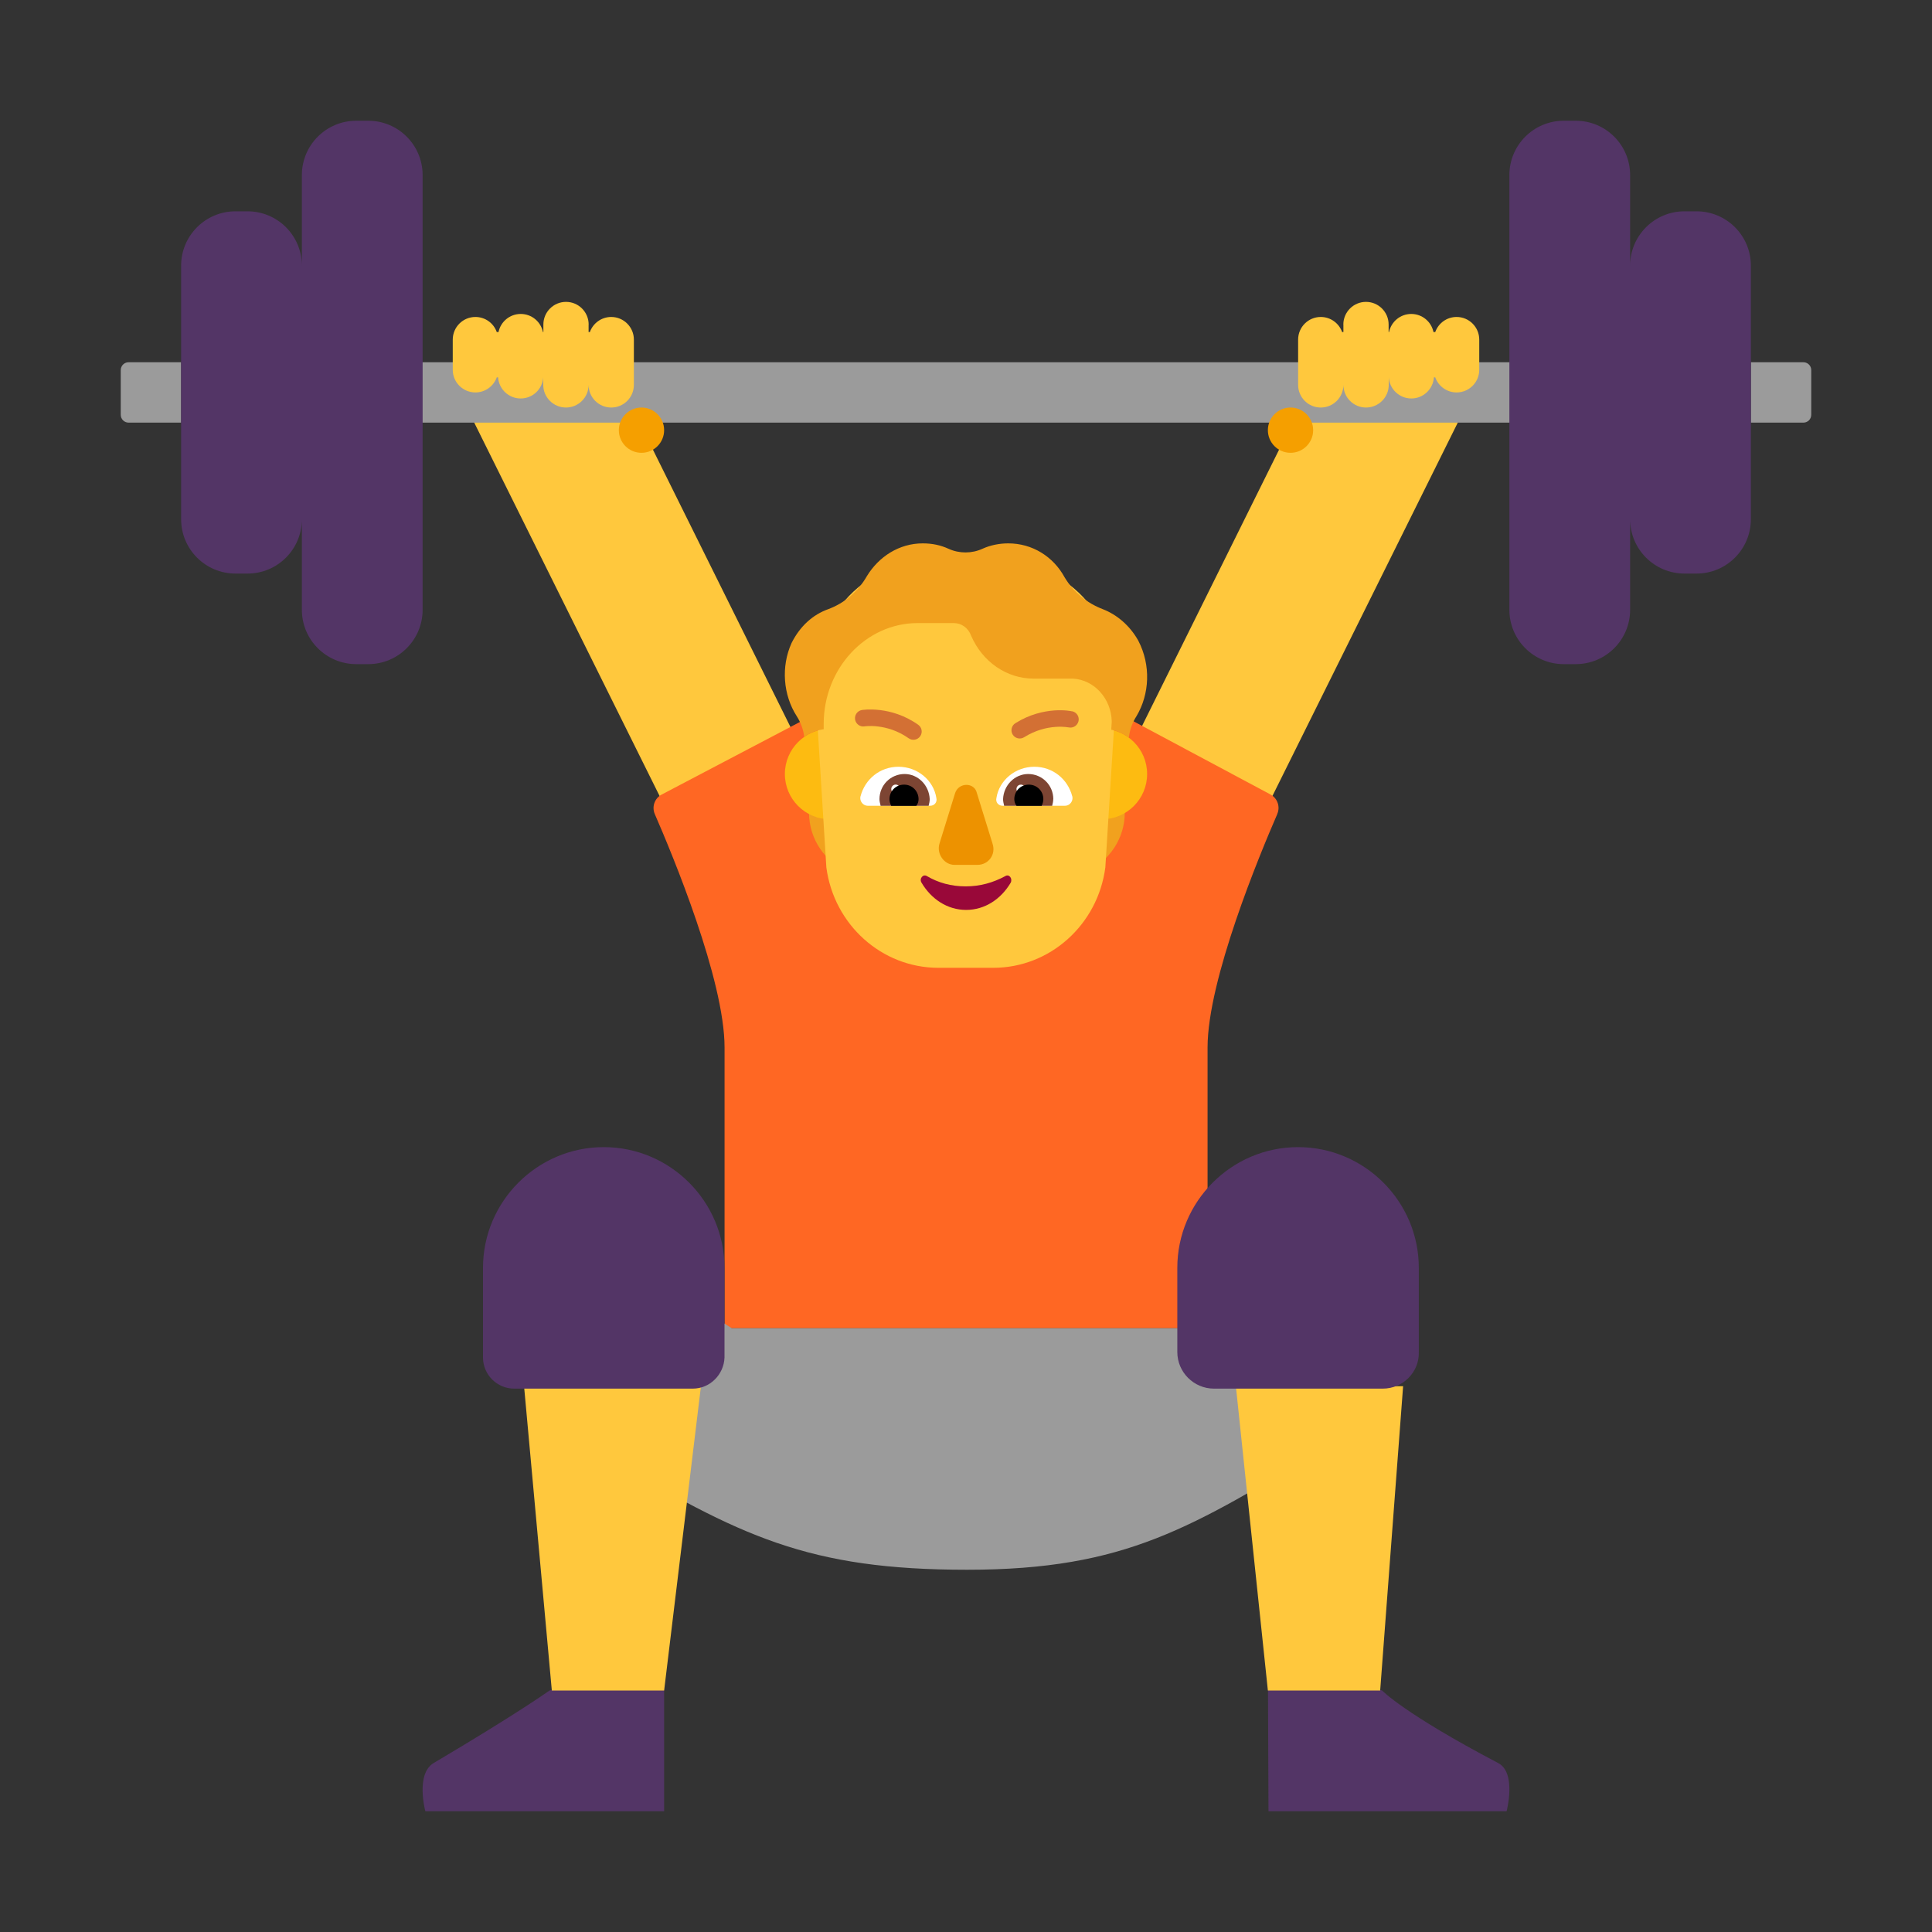 <?xml version="1.0" encoding="UTF-8"?><svg id="a" xmlns="http://www.w3.org/2000/svg" viewBox="0 0 32 32"><rect x="0" y="0" width="32" height="32" fill="#333333" stroke="none"/><path d="M11,30v-2.5l-1.898.5s-.53.38-1.917,1.2c-.307.18-.14.8-.14.8h3.954Z" fill="#533566"/><path d="M21.01,30l-.01-2.5,1.892.5s.359.38,1.92,1.2c.312.16.142.8.142.8h-3.944Z" fill="#533566"/><path d="M14.5,14.878l-2.177,1.122L7.861,7.013c-.254-.516-.059-.665.439-.924l.244-.06c-.488.248,2.314,1.509,1.552-.03l4.403,8.878Z" fill="#ffc83d"/><path d="M17.5,14.878l2.177,1.122,4.462-8.987c.254-.516.059-.665-.439-.924l-.244-.06c.488.248-2.314,1.509-1.552-.03l-4.403,8.878Z" fill="#ffc83d"/><path d="M21.155,13.483c.053-.121.004-.262-.112-.324l-2.543-1.359-.5,2.2.04.07c-.59-.37-1.29-.6-2.04-.6-.74,0-1.43.22-2.02.59l.03-.06-.46-2.2-2.59,1.36c-.118.062-.167.203-.114.325.292.67,1.155,2.744,1.155,3.865v4.65h8v-4.65c0-1.122.864-3.198,1.155-3.867Z" fill="#ff6723"/><path d="M13.4,13c.13.09.28.15.45.15l.05.72c.03.21.08.4.17.58-.4-.16-.67-.55-.67-.99v-.46Z" fill="#f1a11e"/><path d="M18,14.43c.08-.17.13-.36.16-.56l.05-.72c.15-.01.3-.06.42-.15v.46c0,.42-.25.8-.63.97Z" fill="#f1a11e"/><path d="M14.5,12.82c0,.414-.336.75-.75.75s-.75-.336-.75-.75.336-.75.75-.75.75.336.75.75Z" fill="#fdbb11"/><path d="M19,12.82c0,.414-.336.75-.75.75s-.75-.336-.75-.75.336-.75.75-.75.75.336.75.75Z" fill="#fdbb11"/><path d="M16.53,9.28h-1.064c-1.189,0-2.088,1.019-1.953,2.286l.174,2.801c.126.95.918,1.663,1.856,1.663h.909c.938,0,1.731-.713,1.856-1.663l.174-2.801c.155-1.217-.764-2.286-1.953-2.286Z" fill="#ffc83d"/><path d="M15.993,14.681c-.24,0-.453-.06-.64-.17-.062-.04-.133.04-.089.11.16.27.427.45.738.45s.578-.18.738-.45c.036-.07-.027-.15-.089-.11-.205.11-.418.17-.658.17Z" fill="#990839"/><path d="M15.82,13.135l-.26.84c-.05.17.08.35.25.35h.38c.18,0,.31-.17.25-.35l-.26-.84c-.04-.18-.3-.18-.36,0Z" fill="#ed9200"/><path d="M14.253,13.19c.074-.286.323-.49.628-.49.314,0,.582.222.628.517.018.074-.037.129-.102.129h-1.035c-.074,0-.139-.074-.12-.157Z" fill="#fff"/><path d="M17.76,13.19c-.074-.286-.323-.49-.628-.49-.314,0-.582.222-.628.517-.018.074.037.129.102.129h1.035c.074,0,.139-.074.12-.157Z" fill="#fff"/><path d="M14.567,13.236c0-.231.185-.416.416-.416.222,0,.406.185.416.416,0,.037-.009.074-.018.111h-.795c-.009-.037-.019-.074-.019-.111Z" fill="#7d4533"/><path d="M17.446,13.236c0-.231-.185-.416-.416-.416-.222,0-.407.185-.416.416,0,.037.009.074.018.111h.795c.009-.037.018-.074.018-.111Z" fill="#7d4533"/><path d="M14.908,13.069c0,.04-.033.073-.073.073s-.073-.033-.073-.073.033-.074.073-.074.073.033.073.074Z" fill="#fff"/><path d="M16.983,13.069c0,.041-.033.074-.074.074s-.073-.033-.073-.074.033-.073.073-.073.074.033.074.073Z" fill="#fff"/><path d="M14.974,12.996c.139,0,.24.111.24.24,0,.037-.009.074-.037.111h-.416c-.019-.037-.028-.074-.028-.111,0-.139.111-.24.24-.24Z"/><path d="M17.04,12.996c-.139,0-.24.111-.24.24,0,.037.009.074.037.111h.416c.018-.037.028-.074.028-.111,0-.139-.111-.24-.24-.24Z"/><path d="M14.322,12.03h.001s.01-.001.01-.001c.009-.001.025-.002.044-.003.039-.002.097-.002.167.007.139.017.324.066.506.195.062.044.147.029.191-.033.044-.062.029-.147-.033-.191-.228-.161-.458-.222-.632-.243-.087-.01-.16-.011-.212-.009-.026.001-.047.003-.062.005-.007,0-.014.002-.018.002h-.005s-.002.001-.002.001h-.001c-.075.013-.125.083-.113.158.013.075.083.125.158.113Z" fill="#d37034"/><path d="M17.864,11.944c.016-.074-.031-.147-.105-.163h-.001s-.002,0-.002,0h-.005s-.01-.003-.018-.004c-.015-.002-.035-.005-.061-.008-.052-.005-.124-.008-.211-.002-.173.013-.406.062-.644.212-.064.04-.083.125-.043.189.04.064.125.083.189.043.192-.121.379-.161.518-.171.07-.005.127-.003.165.001l.055.007c.074.016.146-.031.163-.105Z" fill="#d37034"/><path d="M23.05,20l-3.12,2h-7.81l-3.12-2,.45,3.17.55.93c2.26,1.35,3.39,1.9,6.02,1.9s3.72-.7,5.98-2.06l.5-.93.55-3.01Z" fill="#9b9b9b"/><path d="M9.14,28l-.46-5.04h2.93l-.61,5.04h-1.86Z" fill="#ffc83d"/><path d="M21,28l-.53-5.04h2.77l-.38,5.04h-1.86Z" fill="#ffc83d"/><path d="M18.853,10.61c-.14-.25-.354-.43-.587-.52-.261-.1-.485-.28-.634-.53-.186-.34-.531-.56-.932-.56-.149,0-.298.03-.429.09-.177.08-.382.08-.559,0-.13-.06-.27-.09-.429-.09-.391,0-.727.22-.923.54-.149.26-.373.45-.643.55-.252.09-.466.28-.606.56-.177.39-.14.86.084,1.21.068.105.111.224.126.345.094-.066.203-.11.322-.127v-.088c0-.92.699-1.67,1.556-1.67h.597c.13,0,.242.08.289.21.186.43.587.71,1.034.71h.652c.354.02.634.33.643.71l-.008.136c.108.023.206.069.292.132.012-.126.057-.249.127-.358.214-.36.242-.84.028-1.25Z" fill="#f1a11e"/><path d="M2,6.13c0-.072.058-.13.13-.13h.87v1h-.87c-.072,0-.13-.058-.13-.13v-.74Z" fill="#9b9b9b"/><path d="M26,6H6v1h20v-1Z" fill="#9b9b9b"/><path d="M29.87,6c.072,0,.13.058.13.13v.74c0,.072-.058.13-.13.13h-.87v-1h.87Z" fill="#9b9b9b"/><path d="M8.515,23h2.96c.283,0,.515-.232.525-.515v-1.485c0-1.101-.899-2-2-2s-2,.899-2,2v1.485c0,.283.232.515.515.515Z" fill="#533566"/><path d="M20.106,23h2.798c.333,0,.606-.273.596-.606v-1.394c0-1.101-.899-2-2-2s-2,.899-2,2v1.394c0,.333.273.606.606.606Z" fill="#533566"/><path d="M9.75,5.375c0-.207-.168-.375-.375-.375s-.375.168-.375.375v.125h-.007c-.035-.171-.186-.3-.368-.3s-.333.129-.368.3h-.029c-.051-.146-.19-.25-.354-.25-.207,0-.375.168-.375.375v.5c0,.207.168.375.375.375.163,0,.302-.104.354-.25h.022c.013.195.175.35.374.35s.361-.155.374-.35v.125c0,.207.169.375.376.375s.375-.168.375-.375c0,.207.168.375.375.375s.375-.168.375-.375v-.75c0-.207-.168-.375-.375-.375-.163,0-.302.104-.354.25h-.021v-.125Z" fill="#ffc83d"/><path d="M22.25,5.375c0-.207.168-.375.375-.375s.375.168.375.375v.125h.007c.035-.171.186-.3.368-.3s.333.129.368.3h.029c.052-.146.19-.25.354-.25.207,0,.375.168.375.375v.5c0,.207-.168.375-.375.375-.163,0-.302-.104-.354-.25h-.022c-.013.195-.176.35-.374.35s-.361-.155-.374-.35v.125c0,.207-.169.375-.376.375s-.375-.168-.375-.375c0,.207-.168.375-.375.375s-.375-.168-.375-.375v-.75c0-.207.168-.375.375-.375.163,0,.302.104.354.25h.021v-.125Z" fill="#ffc83d"/><path d="M10.625,7.5c-.207,0-.375-.168-.375-.375s.168-.375.375-.375.375.168.375.375-.168.375-.375.375Z" fill="#f59f00"/><path d="M21.375,7.5c.207,0,.375-.168.375-.375s-.168-.375-.375-.375-.375.168-.375.375.168.375.375.375Z" fill="#f59f00"/><path d="M5.9,2c-.497,0-.9.403-.9.9v1.5c0-.497-.403-.9-.9-.9h-.2c-.497,0-.9.403-.9.9v4.2c0,.497.403.9.9.9h.2c.497,0,.9-.403.9-.9v1.5c0,.497.403.9.9.9h.2c.497,0,.9-.403.9-.9V2.9c0-.497-.403-.9-.9-.9h-.2Z" fill="#533566"/><path d="M25.9,2c-.497,0-.9.403-.9.9v7.2c0,.497.403.9.9.9h.2c.497,0,.9-.403.9-.9v-1.5c0,.497.403.9.9.9h.2c.497,0,.9-.403.9-.9v-4.2c0-.497-.403-.9-.9-.9h-.2c-.497,0-.9.403-.9.9v-1.5c0-.497-.403-.9-.9-.9h-.2Z" fill="#533566"/></svg>